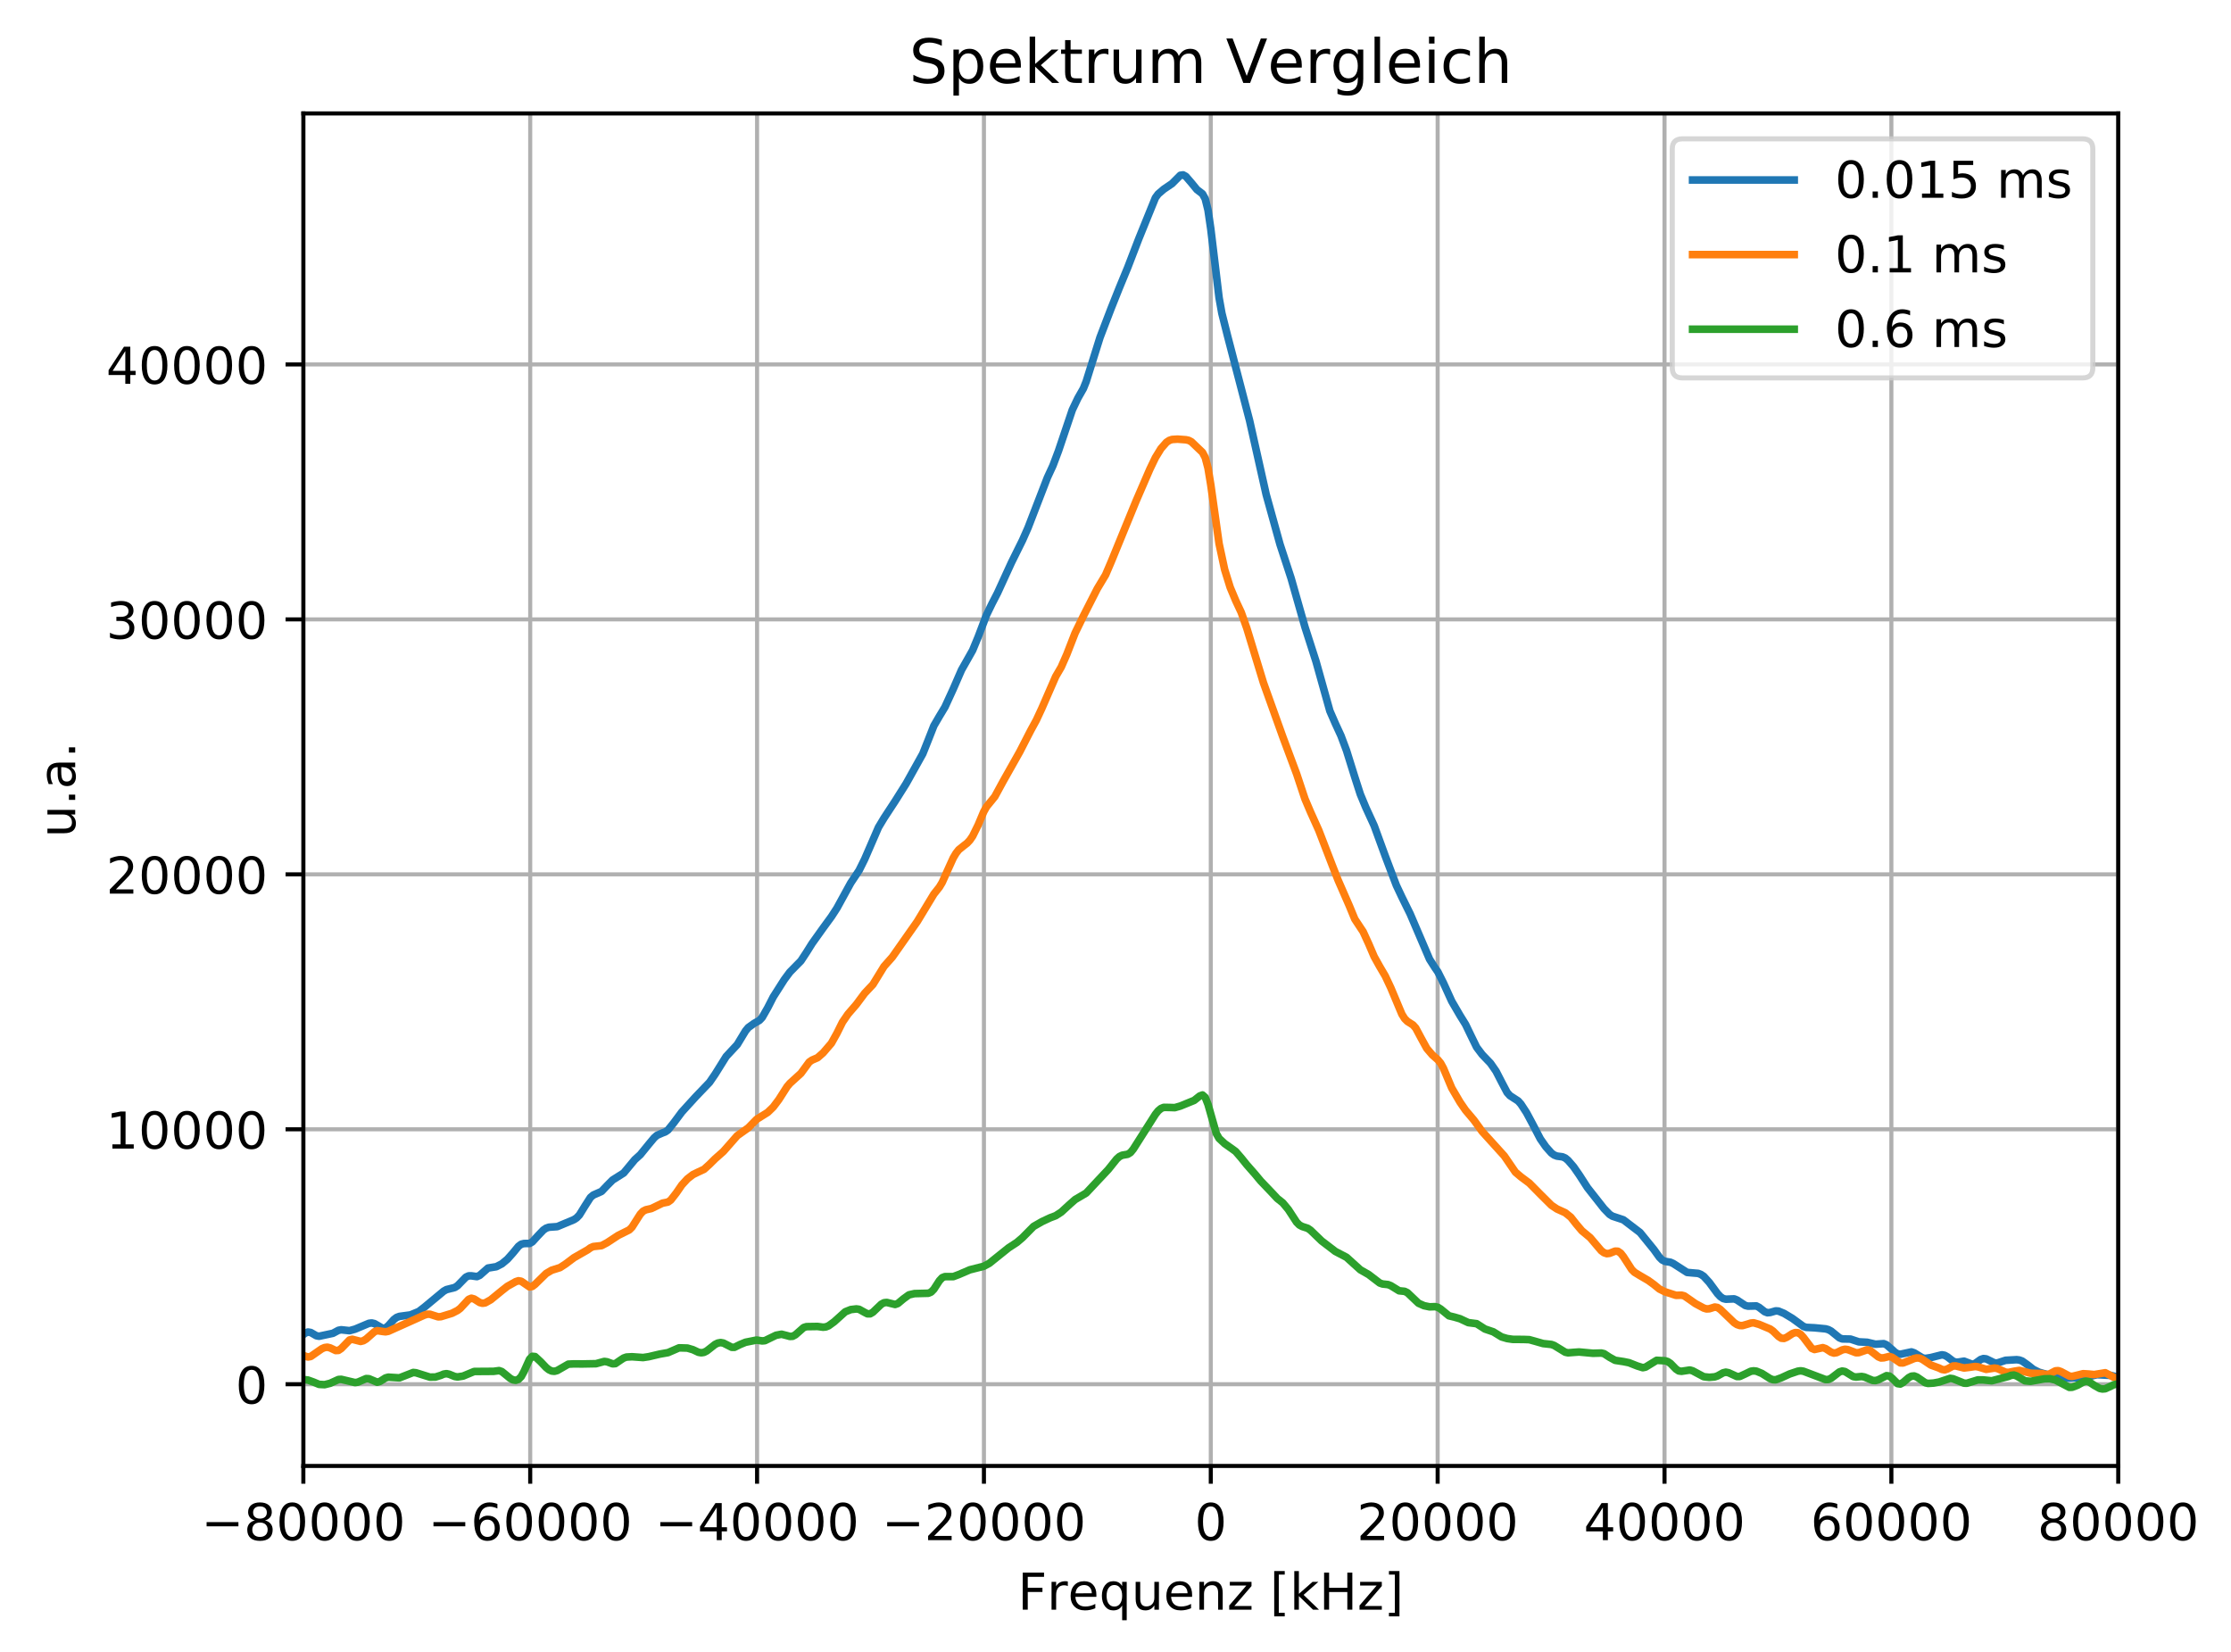 <?xml version="1.0" encoding="utf-8" standalone="no"?>
<!DOCTYPE svg PUBLIC "-//W3C//DTD SVG 1.1//EN"
  "http://www.w3.org/Graphics/SVG/1.1/DTD/svg11.dtd">
<!-- Created with matplotlib (http://matplotlib.org/) -->
<svg height="325pt" version="1.1" viewBox="0 0 439 325" width="439pt" xmlns="http://www.w3.org/2000/svg" xmlns:xlink="http://www.w3.org/1999/xlink">
 <defs>
  <style type="text/css">
*{stroke-linecap:butt;stroke-linejoin:round;}
  </style>
 </defs>
 <g id="figure_1">
  <g id="patch_1">
   <path d="M 0 325.986 
L 439.917 325.986 
L 439.917 0 
L 0 0 
z
" style="fill:#ffffff;"/>
  </g>
  <g id="axes_1">
   <g id="patch_2">
    <path d="M 59.691 288.43 
L 416.811 288.43 
L 416.811 22.318 
L 59.691 22.318 
z
" style="fill:#ffffff;"/>
   </g>
   <g id="matplotlib.axis_1">
    <g id="xtick_1">
     <g id="line2d_1">
      <path clip-path="url(#pf46e814707)" d="M 59.691 288.43 
L 59.691 22.318 
" style="fill:none;stroke:#b0b0b0;stroke-linecap:square;stroke-width:0.8;"/>
     </g>
     <g id="line2d_2">
      <defs>
       <path d="M 0 0 
L 0 3.5 
" id="m310e0af1c8" style="stroke:#000000;stroke-width:0.8;"/>
      </defs>
      <g>
       <use style="stroke:#000000;stroke-width:0.8;" x="59.691" xlink:href="#m310e0af1c8" y="288.43"/>
      </g>
     </g>
     <g id="text_1">
      <!-- −80000 -->
      <defs>
       <path d="M 10.594 35.5 
L 73.188 35.5 
L 73.188 27.203 
L 10.594 27.203 
z
" id="DejaVuSans-2212"/>
       <path d="M 31.781 34.625 
Q 24.75 34.625 20.719 30.859 
Q 16.703 27.094 16.703 20.516 
Q 16.703 13.922 20.719 10.156 
Q 24.75 6.391 31.781 6.391 
Q 38.812 6.391 42.859 10.172 
Q 46.922 13.969 46.922 20.516 
Q 46.922 27.094 42.891 30.859 
Q 38.875 34.625 31.781 34.625 
M 21.922 38.812 
Q 15.578 40.375 12.031 44.719 
Q 8.5 49.078 8.5 55.328 
Q 8.5 64.062 14.719 69.141 
Q 20.953 74.219 31.781 74.219 
Q 42.672 74.219 48.875 69.141 
Q 55.078 64.062 55.078 55.328 
Q 55.078 49.078 51.531 44.719 
Q 48 40.375 41.703 38.812 
Q 48.828 37.156 52.797 32.312 
Q 56.781 27.484 56.781 20.516 
Q 56.781 9.906 50.312 4.234 
Q 43.844 -1.422 31.781 -1.422 
Q 19.734 -1.422 13.25 4.234 
Q 6.781 9.906 6.781 20.516 
Q 6.781 27.484 10.781 32.312 
Q 14.797 37.156 21.922 38.812 
M 18.312 54.391 
Q 18.312 48.734 21.844 45.562 
Q 25.391 42.391 31.781 42.391 
Q 38.141 42.391 41.719 45.562 
Q 45.312 48.734 45.312 54.391 
Q 45.312 60.062 41.719 63.234 
Q 38.141 66.406 31.781 66.406 
Q 25.391 66.406 21.844 63.234 
Q 18.312 60.062 18.312 54.391 
" id="DejaVuSans-38"/>
       <path d="M 31.781 66.406 
Q 24.172 66.406 20.328 58.906 
Q 16.5 51.422 16.5 36.375 
Q 16.5 21.391 20.328 13.891 
Q 24.172 6.391 31.781 6.391 
Q 39.453 6.391 43.281 13.891 
Q 47.125 21.391 47.125 36.375 
Q 47.125 51.422 43.281 58.906 
Q 39.453 66.406 31.781 66.406 
M 31.781 74.219 
Q 44.047 74.219 50.516 64.516 
Q 56.984 54.828 56.984 36.375 
Q 56.984 17.969 50.516 8.266 
Q 44.047 -1.422 31.781 -1.422 
Q 19.531 -1.422 13.062 8.266 
Q 6.594 17.969 6.594 36.375 
Q 6.594 54.828 13.062 64.516 
Q 19.531 74.219 31.781 74.219 
" id="DejaVuSans-30"/>
      </defs>
      <g transform="translate(39.595 303.029)scale(0.1 -0.1)">
       <use xlink:href="#DejaVuSans-2212"/>
       <use x="83.789" xlink:href="#DejaVuSans-38"/>
       <use x="147.412" xlink:href="#DejaVuSans-30"/>
       <use x="211.035" xlink:href="#DejaVuSans-30"/>
       <use x="274.658" xlink:href="#DejaVuSans-30"/>
       <use x="338.281" xlink:href="#DejaVuSans-30"/>
      </g>
     </g>
    </g>
    <g id="xtick_2">
     <g id="line2d_3">
      <path clip-path="url(#pf46e814707)" d="M 104.331 288.43 
L 104.331 22.318 
" style="fill:none;stroke:#b0b0b0;stroke-linecap:square;stroke-width:0.8;"/>
     </g>
     <g id="line2d_4">
      <g>
       <use style="stroke:#000000;stroke-width:0.8;" x="104.331" xlink:href="#m310e0af1c8" y="288.43"/>
      </g>
     </g>
     <g id="text_2">
      <!-- −60000 -->
      <defs>
       <path d="M 33.016 40.375 
Q 26.375 40.375 22.484 35.828 
Q 18.609 31.297 18.609 23.391 
Q 18.609 15.531 22.484 10.953 
Q 26.375 6.391 33.016 6.391 
Q 39.656 6.391 43.531 10.953 
Q 47.406 15.531 47.406 23.391 
Q 47.406 31.297 43.531 35.828 
Q 39.656 40.375 33.016 40.375 
M 52.594 71.297 
L 52.594 62.312 
Q 48.875 64.062 45.094 64.984 
Q 41.312 65.922 37.594 65.922 
Q 27.828 65.922 22.672 59.328 
Q 17.531 52.734 16.797 39.406 
Q 19.672 43.656 24.016 45.922 
Q 28.375 48.188 33.594 48.188 
Q 44.578 48.188 50.953 41.516 
Q 57.328 34.859 57.328 23.391 
Q 57.328 12.156 50.688 5.359 
Q 44.047 -1.422 33.016 -1.422 
Q 20.359 -1.422 13.672 8.266 
Q 6.984 17.969 6.984 36.375 
Q 6.984 53.656 15.188 63.938 
Q 23.391 74.219 37.203 74.219 
Q 40.922 74.219 44.703 73.484 
Q 48.484 72.75 52.594 71.297 
" id="DejaVuSans-36"/>
      </defs>
      <g transform="translate(84.235 303.029)scale(0.1 -0.1)">
       <use xlink:href="#DejaVuSans-2212"/>
       <use x="83.789" xlink:href="#DejaVuSans-36"/>
       <use x="147.412" xlink:href="#DejaVuSans-30"/>
       <use x="211.035" xlink:href="#DejaVuSans-30"/>
       <use x="274.658" xlink:href="#DejaVuSans-30"/>
       <use x="338.281" xlink:href="#DejaVuSans-30"/>
      </g>
     </g>
    </g>
    <g id="xtick_3">
     <g id="line2d_5">
      <path clip-path="url(#pf46e814707)" d="M 148.971 288.43 
L 148.971 22.318 
" style="fill:none;stroke:#b0b0b0;stroke-linecap:square;stroke-width:0.8;"/>
     </g>
     <g id="line2d_6">
      <g>
       <use style="stroke:#000000;stroke-width:0.8;" x="148.971" xlink:href="#m310e0af1c8" y="288.43"/>
      </g>
     </g>
     <g id="text_3">
      <!-- −40000 -->
      <defs>
       <path d="M 37.797 64.312 
L 12.891 25.391 
L 37.797 25.391 
z
M 35.203 72.906 
L 47.609 72.906 
L 47.609 25.391 
L 58.016 25.391 
L 58.016 17.188 
L 47.609 17.188 
L 47.609 0 
L 37.797 0 
L 37.797 17.188 
L 4.891 17.188 
L 4.891 26.703 
z
" id="DejaVuSans-34"/>
      </defs>
      <g transform="translate(128.875 303.029)scale(0.1 -0.1)">
       <use xlink:href="#DejaVuSans-2212"/>
       <use x="83.789" xlink:href="#DejaVuSans-34"/>
       <use x="147.412" xlink:href="#DejaVuSans-30"/>
       <use x="211.035" xlink:href="#DejaVuSans-30"/>
       <use x="274.658" xlink:href="#DejaVuSans-30"/>
       <use x="338.281" xlink:href="#DejaVuSans-30"/>
      </g>
     </g>
    </g>
    <g id="xtick_4">
     <g id="line2d_7">
      <path clip-path="url(#pf46e814707)" d="M 193.611 288.43 
L 193.611 22.318 
" style="fill:none;stroke:#b0b0b0;stroke-linecap:square;stroke-width:0.8;"/>
     </g>
     <g id="line2d_8">
      <g>
       <use style="stroke:#000000;stroke-width:0.8;" x="193.611" xlink:href="#m310e0af1c8" y="288.43"/>
      </g>
     </g>
     <g id="text_4">
      <!-- −20000 -->
      <defs>
       <path d="M 19.188 8.297 
L 53.609 8.297 
L 53.609 0 
L 7.328 0 
L 7.328 8.297 
Q 12.938 14.109 22.625 23.891 
Q 32.328 33.688 34.812 36.531 
Q 39.547 41.844 41.422 45.531 
Q 43.312 49.219 43.312 52.781 
Q 43.312 58.594 39.234 62.25 
Q 35.156 65.922 28.609 65.922 
Q 23.969 65.922 18.812 64.312 
Q 13.672 62.703 7.812 59.422 
L 7.812 69.391 
Q 13.766 71.781 18.938 73 
Q 24.125 74.219 28.422 74.219 
Q 39.75 74.219 46.484 68.547 
Q 53.219 62.891 53.219 53.422 
Q 53.219 48.922 51.531 44.891 
Q 49.859 40.875 45.406 35.406 
Q 44.188 33.984 37.641 27.219 
Q 31.109 20.453 19.188 8.297 
" id="DejaVuSans-32"/>
      </defs>
      <g transform="translate(173.515 303.029)scale(0.1 -0.1)">
       <use xlink:href="#DejaVuSans-2212"/>
       <use x="83.789" xlink:href="#DejaVuSans-32"/>
       <use x="147.412" xlink:href="#DejaVuSans-30"/>
       <use x="211.035" xlink:href="#DejaVuSans-30"/>
       <use x="274.658" xlink:href="#DejaVuSans-30"/>
       <use x="338.281" xlink:href="#DejaVuSans-30"/>
      </g>
     </g>
    </g>
    <g id="xtick_5">
     <g id="line2d_9">
      <path clip-path="url(#pf46e814707)" d="M 238.251 288.43 
L 238.251 22.318 
" style="fill:none;stroke:#b0b0b0;stroke-linecap:square;stroke-width:0.8;"/>
     </g>
     <g id="line2d_10">
      <g>
       <use style="stroke:#000000;stroke-width:0.8;" x="238.251" xlink:href="#m310e0af1c8" y="288.43"/>
      </g>
     </g>
     <g id="text_5">
      <!-- 0 -->
      <g transform="translate(235.069 303.029)scale(0.1 -0.1)">
       <use xlink:href="#DejaVuSans-30"/>
      </g>
     </g>
    </g>
    <g id="xtick_6">
     <g id="line2d_11">
      <path clip-path="url(#pf46e814707)" d="M 282.891 288.43 
L 282.891 22.318 
" style="fill:none;stroke:#b0b0b0;stroke-linecap:square;stroke-width:0.8;"/>
     </g>
     <g id="line2d_12">
      <g>
       <use style="stroke:#000000;stroke-width:0.8;" x="282.891" xlink:href="#m310e0af1c8" y="288.43"/>
      </g>
     </g>
     <g id="text_6">
      <!-- 20000 -->
      <g transform="translate(266.984 303.029)scale(0.1 -0.1)">
       <use xlink:href="#DejaVuSans-32"/>
       <use x="63.623" xlink:href="#DejaVuSans-30"/>
       <use x="127.246" xlink:href="#DejaVuSans-30"/>
       <use x="190.869" xlink:href="#DejaVuSans-30"/>
       <use x="254.492" xlink:href="#DejaVuSans-30"/>
      </g>
     </g>
    </g>
    <g id="xtick_7">
     <g id="line2d_13">
      <path clip-path="url(#pf46e814707)" d="M 327.531 288.43 
L 327.531 22.318 
" style="fill:none;stroke:#b0b0b0;stroke-linecap:square;stroke-width:0.8;"/>
     </g>
     <g id="line2d_14">
      <g>
       <use style="stroke:#000000;stroke-width:0.8;" x="327.531" xlink:href="#m310e0af1c8" y="288.43"/>
      </g>
     </g>
     <g id="text_7">
      <!-- 40000 -->
      <g transform="translate(311.624 303.029)scale(0.1 -0.1)">
       <use xlink:href="#DejaVuSans-34"/>
       <use x="63.623" xlink:href="#DejaVuSans-30"/>
       <use x="127.246" xlink:href="#DejaVuSans-30"/>
       <use x="190.869" xlink:href="#DejaVuSans-30"/>
       <use x="254.492" xlink:href="#DejaVuSans-30"/>
      </g>
     </g>
    </g>
    <g id="xtick_8">
     <g id="line2d_15">
      <path clip-path="url(#pf46e814707)" d="M 372.171 288.43 
L 372.171 22.318 
" style="fill:none;stroke:#b0b0b0;stroke-linecap:square;stroke-width:0.8;"/>
     </g>
     <g id="line2d_16">
      <g>
       <use style="stroke:#000000;stroke-width:0.8;" x="372.171" xlink:href="#m310e0af1c8" y="288.43"/>
      </g>
     </g>
     <g id="text_8">
      <!-- 60000 -->
      <g transform="translate(356.264 303.029)scale(0.1 -0.1)">
       <use xlink:href="#DejaVuSans-36"/>
       <use x="63.623" xlink:href="#DejaVuSans-30"/>
       <use x="127.246" xlink:href="#DejaVuSans-30"/>
       <use x="190.869" xlink:href="#DejaVuSans-30"/>
       <use x="254.492" xlink:href="#DejaVuSans-30"/>
      </g>
     </g>
    </g>
    <g id="xtick_9">
     <g id="line2d_17">
      <path clip-path="url(#pf46e814707)" d="M 416.811 288.43 
L 416.811 22.318 
" style="fill:none;stroke:#b0b0b0;stroke-linecap:square;stroke-width:0.8;"/>
     </g>
     <g id="line2d_18">
      <g>
       <use style="stroke:#000000;stroke-width:0.8;" x="416.811" xlink:href="#m310e0af1c8" y="288.43"/>
      </g>
     </g>
     <g id="text_9">
      <!-- 80000 -->
      <g transform="translate(400.904 303.029)scale(0.1 -0.1)">
       <use xlink:href="#DejaVuSans-38"/>
       <use x="63.623" xlink:href="#DejaVuSans-30"/>
       <use x="127.246" xlink:href="#DejaVuSans-30"/>
       <use x="190.869" xlink:href="#DejaVuSans-30"/>
       <use x="254.492" xlink:href="#DejaVuSans-30"/>
      </g>
     </g>
    </g>
    <g id="text_10">
     <!-- Frequenz [kHz] -->
     <defs>
      <path d="M 9.812 72.906 
L 51.703 72.906 
L 51.703 64.594 
L 19.672 64.594 
L 19.672 43.109 
L 48.578 43.109 
L 48.578 34.812 
L 19.672 34.812 
L 19.672 0 
L 9.812 0 
z
" id="DejaVuSans-46"/>
      <path d="M 41.109 46.297 
Q 39.594 47.172 37.812 47.578 
Q 36.031 48 33.891 48 
Q 26.266 48 22.188 43.047 
Q 18.109 38.094 18.109 28.812 
L 18.109 0 
L 9.078 0 
L 9.078 54.688 
L 18.109 54.688 
L 18.109 46.188 
Q 20.953 51.172 25.484 53.578 
Q 30.031 56 36.531 56 
Q 37.453 56 38.578 55.875 
Q 39.703 55.766 41.062 55.516 
z
" id="DejaVuSans-72"/>
      <path d="M 56.203 29.594 
L 56.203 25.203 
L 14.891 25.203 
Q 15.484 15.922 20.484 11.062 
Q 25.484 6.203 34.422 6.203 
Q 39.594 6.203 44.453 7.469 
Q 49.312 8.734 54.109 11.281 
L 54.109 2.781 
Q 49.266 0.734 44.188 -0.344 
Q 39.109 -1.422 33.891 -1.422 
Q 20.797 -1.422 13.156 6.188 
Q 5.516 13.812 5.516 26.812 
Q 5.516 40.234 12.766 48.109 
Q 20.016 56 32.328 56 
Q 43.359 56 49.781 48.891 
Q 56.203 41.797 56.203 29.594 
M 47.219 32.234 
Q 47.125 39.594 43.094 43.984 
Q 39.062 48.391 32.422 48.391 
Q 24.906 48.391 20.391 44.141 
Q 15.875 39.891 15.188 32.172 
z
" id="DejaVuSans-65"/>
      <path d="M 14.797 27.297 
Q 14.797 17.391 18.875 11.75 
Q 22.953 6.109 30.078 6.109 
Q 37.203 6.109 41.297 11.75 
Q 45.406 17.391 45.406 27.297 
Q 45.406 37.203 41.297 42.844 
Q 37.203 48.484 30.078 48.484 
Q 22.953 48.484 18.875 42.844 
Q 14.797 37.203 14.797 27.297 
M 45.406 8.203 
Q 42.578 3.328 38.25 0.953 
Q 33.938 -1.422 27.875 -1.422 
Q 17.969 -1.422 11.734 6.484 
Q 5.516 14.406 5.516 27.297 
Q 5.516 40.188 11.734 48.094 
Q 17.969 56 27.875 56 
Q 33.938 56 38.25 53.625 
Q 42.578 51.266 45.406 46.391 
L 45.406 54.688 
L 54.391 54.688 
L 54.391 -20.797 
L 45.406 -20.797 
z
" id="DejaVuSans-71"/>
      <path d="M 8.5 21.578 
L 8.5 54.688 
L 17.484 54.688 
L 17.484 21.922 
Q 17.484 14.156 20.5 10.266 
Q 23.531 6.391 29.594 6.391 
Q 36.859 6.391 41.078 11.031 
Q 45.312 15.672 45.312 23.688 
L 45.312 54.688 
L 54.297 54.688 
L 54.297 0 
L 45.312 0 
L 45.312 8.406 
Q 42.047 3.422 37.719 1 
Q 33.406 -1.422 27.688 -1.422 
Q 18.266 -1.422 13.375 4.438 
Q 8.5 10.297 8.5 21.578 
M 31.109 56 
z
" id="DejaVuSans-75"/>
      <path d="M 54.891 33.016 
L 54.891 0 
L 45.906 0 
L 45.906 32.719 
Q 45.906 40.484 42.875 44.328 
Q 39.844 48.188 33.797 48.188 
Q 26.516 48.188 22.312 43.547 
Q 18.109 38.922 18.109 30.906 
L 18.109 0 
L 9.078 0 
L 9.078 54.688 
L 18.109 54.688 
L 18.109 46.188 
Q 21.344 51.125 25.703 53.562 
Q 30.078 56 35.797 56 
Q 45.219 56 50.047 50.172 
Q 54.891 44.344 54.891 33.016 
" id="DejaVuSans-6e"/>
      <path d="M 5.516 54.688 
L 48.188 54.688 
L 48.188 46.484 
L 14.406 7.172 
L 48.188 7.172 
L 48.188 0 
L 4.297 0 
L 4.297 8.203 
L 38.094 47.516 
L 5.516 47.516 
z
" id="DejaVuSans-7a"/>
      <path id="DejaVuSans-20"/>
      <path d="M 8.594 75.984 
L 29.297 75.984 
L 29.297 69 
L 17.578 69 
L 17.578 -6.203 
L 29.297 -6.203 
L 29.297 -13.188 
L 8.594 -13.188 
z
" id="DejaVuSans-5b"/>
      <path d="M 9.078 75.984 
L 18.109 75.984 
L 18.109 31.109 
L 44.922 54.688 
L 56.391 54.688 
L 27.391 29.109 
L 57.625 0 
L 45.906 0 
L 18.109 26.703 
L 18.109 0 
L 9.078 0 
z
" id="DejaVuSans-6b"/>
      <path d="M 9.812 72.906 
L 19.672 72.906 
L 19.672 43.016 
L 55.516 43.016 
L 55.516 72.906 
L 65.375 72.906 
L 65.375 0 
L 55.516 0 
L 55.516 34.719 
L 19.672 34.719 
L 19.672 0 
L 9.812 0 
z
" id="DejaVuSans-48"/>
      <path d="M 30.422 75.984 
L 30.422 -13.188 
L 9.719 -13.188 
L 9.719 -6.203 
L 21.391 -6.203 
L 21.391 69 
L 9.719 69 
L 9.719 75.984 
z
" id="DejaVuSans-5d"/>
     </defs>
     <g transform="translate(200.267 316.707)scale(0.1 -0.1)">
      <use xlink:href="#DejaVuSans-46"/>
      <use x="57.41" xlink:href="#DejaVuSans-72"/>
      <use x="98.492" xlink:href="#DejaVuSans-65"/>
      <use x="160.016" xlink:href="#DejaVuSans-71"/>
      <use x="223.492" xlink:href="#DejaVuSans-75"/>
      <use x="286.871" xlink:href="#DejaVuSans-65"/>
      <use x="348.395" xlink:href="#DejaVuSans-6e"/>
      <use x="411.773" xlink:href="#DejaVuSans-7a"/>
      <use x="464.264" xlink:href="#DejaVuSans-20"/>
      <use x="496.051" xlink:href="#DejaVuSans-5b"/>
      <use x="535.064" xlink:href="#DejaVuSans-6b"/>
      <use x="592.975" xlink:href="#DejaVuSans-48"/>
      <use x="668.17" xlink:href="#DejaVuSans-7a"/>
      <use x="720.66" xlink:href="#DejaVuSans-5d"/>
     </g>
    </g>
   </g>
   <g id="matplotlib.axis_2">
    <g id="ytick_1">
     <g id="line2d_19">
      <path clip-path="url(#pf46e814707)" d="M 59.691 272.35 
L 416.811 272.35 
" style="fill:none;stroke:#b0b0b0;stroke-linecap:square;stroke-width:0.8;"/>
     </g>
     <g id="line2d_20">
      <defs>
       <path d="M 0 0 
L -3.5 0 
" id="m4c6c6ce118" style="stroke:#000000;stroke-width:0.8;"/>
      </defs>
      <g>
       <use style="stroke:#000000;stroke-width:0.8;" x="59.691" xlink:href="#m4c6c6ce118" y="272.35"/>
      </g>
     </g>
     <g id="text_11">
      <!-- 0 -->
      <g transform="translate(46.328 276.149)scale(0.1 -0.1)">
       <use xlink:href="#DejaVuSans-30"/>
      </g>
     </g>
    </g>
    <g id="ytick_2">
     <g id="line2d_21">
      <path clip-path="url(#pf46e814707)" d="M 59.691 222.189 
L 416.811 222.189 
" style="fill:none;stroke:#b0b0b0;stroke-linecap:square;stroke-width:0.8;"/>
     </g>
     <g id="line2d_22">
      <g>
       <use style="stroke:#000000;stroke-width:0.8;" x="59.691" xlink:href="#m4c6c6ce118" y="222.189"/>
      </g>
     </g>
     <g id="text_12">
      <!-- 10000 -->
      <defs>
       <path d="M 12.406 8.297 
L 28.516 8.297 
L 28.516 63.922 
L 10.984 60.406 
L 10.984 69.391 
L 28.422 72.906 
L 38.281 72.906 
L 38.281 8.297 
L 54.391 8.297 
L 54.391 0 
L 12.406 0 
z
" id="DejaVuSans-31"/>
      </defs>
      <g transform="translate(20.878 225.988)scale(0.1 -0.1)">
       <use xlink:href="#DejaVuSans-31"/>
       <use x="63.623" xlink:href="#DejaVuSans-30"/>
       <use x="127.246" xlink:href="#DejaVuSans-30"/>
       <use x="190.869" xlink:href="#DejaVuSans-30"/>
       <use x="254.492" xlink:href="#DejaVuSans-30"/>
      </g>
     </g>
    </g>
    <g id="ytick_3">
     <g id="line2d_23">
      <path clip-path="url(#pf46e814707)" d="M 59.691 172.027 
L 416.811 172.027 
" style="fill:none;stroke:#b0b0b0;stroke-linecap:square;stroke-width:0.8;"/>
     </g>
     <g id="line2d_24">
      <g>
       <use style="stroke:#000000;stroke-width:0.8;" x="59.691" xlink:href="#m4c6c6ce118" y="172.027"/>
      </g>
     </g>
     <g id="text_13">
      <!-- 20000 -->
      <g transform="translate(20.878 175.826)scale(0.1 -0.1)">
       <use xlink:href="#DejaVuSans-32"/>
       <use x="63.623" xlink:href="#DejaVuSans-30"/>
       <use x="127.246" xlink:href="#DejaVuSans-30"/>
       <use x="190.869" xlink:href="#DejaVuSans-30"/>
       <use x="254.492" xlink:href="#DejaVuSans-30"/>
      </g>
     </g>
    </g>
    <g id="ytick_4">
     <g id="line2d_25">
      <path clip-path="url(#pf46e814707)" d="M 59.691 121.866 
L 416.811 121.866 
" style="fill:none;stroke:#b0b0b0;stroke-linecap:square;stroke-width:0.8;"/>
     </g>
     <g id="line2d_26">
      <g>
       <use style="stroke:#000000;stroke-width:0.8;" x="59.691" xlink:href="#m4c6c6ce118" y="121.866"/>
      </g>
     </g>
     <g id="text_14">
      <!-- 30000 -->
      <defs>
       <path d="M 40.578 39.312 
Q 47.656 37.797 51.625 33 
Q 55.609 28.219 55.609 21.188 
Q 55.609 10.406 48.188 4.484 
Q 40.766 -1.422 27.094 -1.422 
Q 22.516 -1.422 17.656 -0.516 
Q 12.797 0.391 7.625 2.203 
L 7.625 11.719 
Q 11.719 9.328 16.594 8.109 
Q 21.484 6.891 26.812 6.891 
Q 36.078 6.891 40.938 10.547 
Q 45.797 14.203 45.797 21.188 
Q 45.797 27.641 41.281 31.266 
Q 36.766 34.906 28.719 34.906 
L 20.219 34.906 
L 20.219 43.016 
L 29.109 43.016 
Q 36.375 43.016 40.234 45.922 
Q 44.094 48.828 44.094 54.297 
Q 44.094 59.906 40.109 62.906 
Q 36.141 65.922 28.719 65.922 
Q 24.656 65.922 20.016 65.031 
Q 15.375 64.156 9.812 62.312 
L 9.812 71.094 
Q 15.438 72.656 20.344 73.438 
Q 25.25 74.219 29.594 74.219 
Q 40.828 74.219 47.359 69.109 
Q 53.906 64.016 53.906 55.328 
Q 53.906 49.266 50.438 45.094 
Q 46.969 40.922 40.578 39.312 
" id="DejaVuSans-33"/>
      </defs>
      <g transform="translate(20.878 125.665)scale(0.1 -0.1)">
       <use xlink:href="#DejaVuSans-33"/>
       <use x="63.623" xlink:href="#DejaVuSans-30"/>
       <use x="127.246" xlink:href="#DejaVuSans-30"/>
       <use x="190.869" xlink:href="#DejaVuSans-30"/>
       <use x="254.492" xlink:href="#DejaVuSans-30"/>
      </g>
     </g>
    </g>
    <g id="ytick_5">
     <g id="line2d_27">
      <path clip-path="url(#pf46e814707)" d="M 59.691 71.704 
L 416.811 71.704 
" style="fill:none;stroke:#b0b0b0;stroke-linecap:square;stroke-width:0.8;"/>
     </g>
     <g id="line2d_28">
      <g>
       <use style="stroke:#000000;stroke-width:0.8;" x="59.691" xlink:href="#m4c6c6ce118" y="71.704"/>
      </g>
     </g>
     <g id="text_15">
      <!-- 40000 -->
      <g transform="translate(20.878 75.504)scale(0.1 -0.1)">
       <use xlink:href="#DejaVuSans-34"/>
       <use x="63.623" xlink:href="#DejaVuSans-30"/>
       <use x="127.246" xlink:href="#DejaVuSans-30"/>
       <use x="190.869" xlink:href="#DejaVuSans-30"/>
       <use x="254.492" xlink:href="#DejaVuSans-30"/>
      </g>
     </g>
    </g>
    <g id="text_16">
     <!-- u.a. -->
     <defs>
      <path d="M 10.688 12.406 
L 21 12.406 
L 21 0 
L 10.688 0 
z
" id="DejaVuSans-2e"/>
      <path d="M 34.281 27.484 
Q 23.391 27.484 19.188 25 
Q 14.984 22.516 14.984 16.5 
Q 14.984 11.719 18.141 8.906 
Q 21.297 6.109 26.703 6.109 
Q 34.188 6.109 38.703 11.406 
Q 43.219 16.703 43.219 25.484 
L 43.219 27.484 
z
M 52.203 31.203 
L 52.203 0 
L 43.219 0 
L 43.219 8.297 
Q 40.141 3.328 35.547 0.953 
Q 30.953 -1.422 24.312 -1.422 
Q 15.922 -1.422 10.953 3.297 
Q 6 8.016 6 15.922 
Q 6 25.141 12.172 29.828 
Q 18.359 34.516 30.609 34.516 
L 43.219 34.516 
L 43.219 35.406 
Q 43.219 41.609 39.141 45 
Q 35.062 48.391 27.688 48.391 
Q 23 48.391 18.547 47.266 
Q 14.109 46.141 10.016 43.891 
L 10.016 52.203 
Q 14.938 54.109 19.578 55.047 
Q 24.219 56 28.609 56 
Q 40.484 56 46.344 49.844 
Q 52.203 43.703 52.203 31.203 
" id="DejaVuSans-61"/>
     </defs>
     <g transform="translate(14.798 164.785)rotate(-90)scale(0.1 -0.1)">
      <use xlink:href="#DejaVuSans-75"/>
      <use x="63.379" xlink:href="#DejaVuSans-2e"/>
      <use x="95.166" xlink:href="#DejaVuSans-61"/>
      <use x="156.445" xlink:href="#DejaVuSans-2e"/>
     </g>
    </g>
   </g>
   <g id="line2d_29">
    <path clip-path="url(#pf46e814707)" d="M 59.516 262.707 
L 60.061 262.287 
L 60.606 262.079 
L 61.151 262.174 
L 62.241 262.806 
L 62.786 262.911 
L 65.51 262.329 
L 66.6 261.742 
L 67.145 261.638 
L 68.78 261.813 
L 69.87 261.512 
L 72.594 260.366 
L 73.139 260.296 
L 73.684 260.422 
L 75.319 261.368 
L 75.864 261.274 
L 76.409 260.835 
L 77.499 259.621 
L 78.044 259.212 
L 78.589 259.008 
L 80.768 258.713 
L 82.403 258.043 
L 83.493 257.205 
L 87.307 254.037 
L 87.852 253.734 
L 89.487 253.32 
L 90.032 252.967 
L 91.667 251.286 
L 92.212 251.03 
L 92.756 251.024 
L 93.846 251.176 
L 94.391 250.935 
L 96.026 249.495 
L 97.116 249.315 
L 97.661 249.226 
L 98.751 248.665 
L 99.84 247.761 
L 100.93 246.537 
L 102.02 245.212 
L 102.565 244.802 
L 103.11 244.668 
L 104.2 244.652 
L 104.745 244.35 
L 105.835 243.15 
L 106.924 242.01 
L 107.469 241.644 
L 108.014 241.459 
L 109.649 241.343 
L 112.919 239.979 
L 113.464 239.624 
L 114.008 239.058 
L 115.098 237.292 
L 116.188 235.597 
L 116.733 235.135 
L 118.368 234.415 
L 119.458 233.26 
L 120.547 232.167 
L 122.727 230.79 
L 124.907 228.168 
L 125.997 227.183 
L 127.631 225.174 
L 128.721 223.866 
L 129.266 223.386 
L 130.356 222.908 
L 130.901 222.705 
L 131.446 222.329 
L 132.536 220.979 
L 134.171 218.783 
L 136.895 215.794 
L 139.62 212.95 
L 140.71 211.36 
L 142.889 207.872 
L 145.069 205.528 
L 146.704 202.825 
L 147.249 202.169 
L 148.339 201.385 
L 149.428 200.766 
L 149.973 200.191 
L 151.063 198.282 
L 152.153 196.153 
L 154.333 192.73 
L 155.423 191.266 
L 157.602 189.049 
L 158.692 187.39 
L 159.782 185.648 
L 161.962 182.593 
L 163.596 180.359 
L 164.686 178.679 
L 167.411 173.709 
L 169.046 171.255 
L 170.135 169.063 
L 172.86 162.778 
L 173.95 160.963 
L 176.13 157.636 
L 178.309 154.171 
L 181.579 148.304 
L 182.669 145.568 
L 183.758 142.8 
L 184.848 140.926 
L 185.938 139.118 
L 187.573 135.552 
L 189.208 131.797 
L 190.298 129.879 
L 191.387 127.947 
L 192.477 125.316 
L 194.112 121.009 
L 195.202 118.764 
L 196.292 116.654 
L 199.016 110.707 
L 201.196 106.306 
L 202.286 103.845 
L 206.1 93.964 
L 207.19 91.606 
L 208.28 88.717 
L 211.005 80.638 
L 212.094 78.352 
L 213.184 76.435 
L 213.729 75.074 
L 216.454 66.381 
L 218.633 60.686 
L 220.268 56.593 
L 221.903 52.638 
L 224.083 46.971 
L 227.352 38.915 
L 227.897 38.174 
L 228.987 37.238 
L 230.622 36.13 
L 232.256 34.49 
L 232.801 34.414 
L 233.346 34.709 
L 234.436 35.975 
L 235.526 37.306 
L 236.616 38.141 
L 237.161 39.126 
L 237.706 41.34 
L 238.251 45.04 
L 239.885 58.602 
L 240.43 61.645 
L 241.52 65.982 
L 245.88 82.728 
L 249.149 97.3 
L 251.874 107.121 
L 254.053 113.767 
L 256.778 123.361 
L 258.958 130.152 
L 261.682 139.885 
L 262.772 142.384 
L 263.862 144.748 
L 264.952 147.654 
L 266.587 152.898 
L 267.676 156.276 
L 268.766 158.899 
L 270.401 162.46 
L 272.581 168.432 
L 274.76 174.187 
L 275.85 176.502 
L 277.485 179.817 
L 281.299 188.731 
L 282.389 190.442 
L 282.934 191.225 
L 284.024 193.393 
L 285.659 196.992 
L 287.294 199.799 
L 288.383 201.557 
L 289.473 203.817 
L 290.563 206.048 
L 291.653 207.489 
L 293.288 209.194 
L 294.378 210.762 
L 295.467 212.876 
L 296.557 214.946 
L 297.102 215.562 
L 298.737 216.624 
L 299.282 217.24 
L 300.372 218.911 
L 301.462 220.943 
L 303.096 224.077 
L 304.186 225.64 
L 305.276 226.863 
L 305.821 227.259 
L 306.366 227.465 
L 307.456 227.611 
L 308.001 227.848 
L 308.546 228.297 
L 309.635 229.556 
L 310.725 231.121 
L 312.36 233.656 
L 315.63 237.809 
L 316.719 238.929 
L 317.264 239.279 
L 319.444 240.004 
L 322.714 242.498 
L 325.438 245.848 
L 326.528 247.364 
L 327.073 247.907 
L 327.618 248.171 
L 328.708 248.355 
L 329.253 248.602 
L 331.977 250.351 
L 333.067 250.452 
L 334.157 250.541 
L 334.702 250.756 
L 335.247 251.121 
L 336.337 252.317 
L 337.971 254.537 
L 338.516 255.114 
L 339.061 255.489 
L 339.606 255.624 
L 341.241 255.554 
L 341.786 255.776 
L 343.421 256.857 
L 343.965 256.987 
L 345.6 256.947 
L 346.145 257.228 
L 347.235 258.077 
L 347.78 258.283 
L 348.325 258.233 
L 349.415 257.92 
L 349.96 257.959 
L 351.049 258.413 
L 352.684 259.393 
L 354.864 260.98 
L 355.409 261.165 
L 357.044 261.246 
L 359.223 261.453 
L 359.768 261.605 
L 360.313 261.897 
L 361.948 263.223 
L 362.493 263.436 
L 364.128 263.469 
L 365.762 264.011 
L 367.397 264.096 
L 369.032 264.476 
L 370.667 264.367 
L 371.212 264.592 
L 372.301 265.524 
L 372.846 266.031 
L 373.391 266.371 
L 373.936 266.454 
L 376.116 265.99 
L 376.661 266.174 
L 378.296 267.171 
L 378.84 267.279 
L 379.93 267.107 
L 382.11 266.56 
L 382.655 266.659 
L 383.2 266.965 
L 384.29 267.805 
L 384.835 268.02 
L 385.38 267.99 
L 386.469 267.814 
L 388.104 268.437 
L 388.649 268.266 
L 389.739 267.487 
L 390.284 267.304 
L 390.829 267.365 
L 392.464 268.156 
L 393.008 268.175 
L 394.643 267.643 
L 396.823 267.522 
L 397.368 267.591 
L 397.913 267.793 
L 399.003 268.563 
L 400.092 269.428 
L 401.182 269.971 
L 403.362 270.611 
L 406.087 271.178 
L 407.176 271.14 
L 408.266 271.069 
L 409.901 271.122 
L 412.626 270.476 
L 415.35 270.613 
L 416.44 270.881 
L 416.985 270.888 
L 416.985 270.888 
" style="fill:none;stroke:#1f77b4;stroke-linecap:square;stroke-width:1.5;"/>
   </g>
   <g id="line2d_30">
    <path clip-path="url(#pf46e814707)" d="M 59.516 266.554 
L 60.061 266.841 
L 60.606 266.988 
L 61.151 266.89 
L 62.241 266.126 
L 63.331 265.371 
L 63.876 265.137 
L 64.421 265.065 
L 64.965 265.204 
L 66.055 265.722 
L 66.6 265.693 
L 67.145 265.328 
L 68.78 263.64 
L 69.325 263.51 
L 70.96 263.928 
L 71.505 263.791 
L 72.049 263.461 
L 73.684 262.02 
L 74.229 261.81 
L 75.319 261.972 
L 75.864 262.036 
L 76.409 261.936 
L 81.313 259.738 
L 83.493 258.752 
L 84.038 258.584 
L 84.583 258.575 
L 86.217 259.092 
L 86.762 259.058 
L 88.942 258.391 
L 90.032 257.837 
L 90.577 257.423 
L 92.212 255.655 
L 92.756 255.431 
L 93.301 255.58 
L 94.391 256.277 
L 94.936 256.422 
L 95.481 256.343 
L 96.571 255.727 
L 98.751 253.943 
L 99.84 253.087 
L 101.475 252.172 
L 102.02 251.994 
L 102.565 252.09 
L 104.2 253.209 
L 104.745 253.11 
L 105.29 252.696 
L 107.469 250.56 
L 108.559 249.918 
L 110.194 249.407 
L 111.284 248.699 
L 112.919 247.468 
L 115.643 245.908 
L 116.188 245.509 
L 116.733 245.264 
L 118.368 245.083 
L 119.458 244.507 
L 121.637 243.075 
L 123.817 241.989 
L 124.362 241.449 
L 125.452 239.733 
L 125.997 238.884 
L 126.542 238.304 
L 127.087 238.03 
L 128.176 237.782 
L 130.356 236.725 
L 131.446 236.508 
L 131.991 236.114 
L 133.081 234.715 
L 134.171 233.135 
L 135.26 231.946 
L 136.35 231.107 
L 137.44 230.574 
L 138.53 230.072 
L 139.62 229.083 
L 140.71 228 
L 142.344 226.552 
L 145.069 223.447 
L 147.249 221.897 
L 148.883 220.231 
L 149.973 219.544 
L 151.063 218.864 
L 152.153 217.812 
L 153.243 216.363 
L 154.878 213.806 
L 155.423 213.162 
L 157.602 211.179 
L 159.237 208.953 
L 159.782 208.58 
L 160.872 208.11 
L 161.962 207.156 
L 163.596 205.257 
L 164.686 203.303 
L 165.776 201.109 
L 166.866 199.521 
L 168.501 197.629 
L 170.135 195.436 
L 171.77 193.698 
L 173.95 190.147 
L 175.585 188.305 
L 180.489 181.325 
L 183.758 175.916 
L 184.848 174.542 
L 185.393 173.635 
L 186.483 171.198 
L 187.573 168.798 
L 188.118 167.883 
L 188.663 167.189 
L 189.753 166.313 
L 190.298 165.894 
L 190.842 165.311 
L 191.387 164.521 
L 192.477 162.311 
L 193.567 159.722 
L 194.112 158.742 
L 195.747 156.741 
L 197.381 153.735 
L 200.651 147.934 
L 202.831 143.692 
L 203.921 141.699 
L 205.01 139.356 
L 207.735 133.106 
L 208.825 131.234 
L 209.915 128.754 
L 211.549 124.553 
L 213.184 121.197 
L 215.909 115.84 
L 217.544 113.117 
L 218.633 110.578 
L 223.538 98.603 
L 226.262 92.31 
L 227.352 90.046 
L 228.442 88.264 
L 229.532 87.02 
L 230.077 86.655 
L 230.622 86.469 
L 231.712 86.403 
L 233.346 86.523 
L 233.891 86.638 
L 234.436 86.922 
L 236.616 89.008 
L 237.161 90.031 
L 237.706 92.109 
L 238.251 95.393 
L 239.885 106.982 
L 240.975 112.055 
L 242.065 115.569 
L 243.155 118.173 
L 244.245 120.507 
L 245.335 123.596 
L 248.604 134.318 
L 252.419 144.969 
L 255.143 152.268 
L 256.778 157.183 
L 257.868 159.748 
L 259.503 163.38 
L 262.227 170.439 
L 263.317 173.211 
L 265.497 178.194 
L 266.587 180.832 
L 267.676 182.485 
L 268.221 183.303 
L 269.311 185.676 
L 270.401 188.221 
L 271.491 190.179 
L 272.581 192.033 
L 273.671 194.35 
L 275.85 199.543 
L 276.395 200.416 
L 276.94 200.962 
L 278.03 201.655 
L 278.575 202.261 
L 279.665 204.3 
L 280.755 206.282 
L 281.844 207.556 
L 282.934 208.515 
L 283.479 209.177 
L 284.024 210.174 
L 285.659 214.063 
L 287.294 216.859 
L 288.383 218.441 
L 290.018 220.374 
L 291.653 222.63 
L 296.012 227.443 
L 298.192 230.627 
L 299.282 231.552 
L 300.917 232.769 
L 303.096 234.973 
L 305.276 237.14 
L 306.366 237.867 
L 308.001 238.61 
L 309.09 239.487 
L 310.18 240.866 
L 311.27 242.153 
L 312.905 243.511 
L 315.085 246.081 
L 315.63 246.479 
L 316.174 246.66 
L 316.719 246.597 
L 317.809 246.163 
L 318.354 246.187 
L 318.899 246.554 
L 319.444 247.247 
L 321.079 249.782 
L 321.624 250.324 
L 322.714 250.987 
L 324.348 251.941 
L 325.438 252.733 
L 326.528 253.619 
L 327.618 254.164 
L 329.798 254.862 
L 330.887 254.83 
L 331.432 254.967 
L 332.522 255.725 
L 333.612 256.49 
L 335.247 257.366 
L 335.792 257.533 
L 336.337 257.505 
L 337.426 257.165 
L 337.971 257.257 
L 338.516 257.635 
L 341.241 260.252 
L 341.786 260.606 
L 342.331 260.796 
L 342.876 260.814 
L 343.965 260.498 
L 344.51 260.32 
L 345.055 260.262 
L 346.145 260.576 
L 348.325 261.49 
L 348.87 261.879 
L 349.96 262.944 
L 350.505 263.296 
L 351.049 263.34 
L 351.594 263.112 
L 352.684 262.401 
L 353.229 262.191 
L 353.774 262.217 
L 354.319 262.535 
L 354.864 263.134 
L 356.499 265.291 
L 357.044 265.519 
L 358.678 265.156 
L 359.223 265.336 
L 360.313 266.045 
L 360.858 266.219 
L 361.403 266.137 
L 362.493 265.601 
L 363.038 265.472 
L 363.583 265.538 
L 365.217 266.156 
L 365.762 266.134 
L 367.397 265.571 
L 367.942 265.683 
L 369.032 266.516 
L 369.577 266.951 
L 370.122 267.181 
L 370.667 267.154 
L 371.756 266.884 
L 372.301 267.045 
L 373.936 268.152 
L 374.481 268.164 
L 375.571 267.739 
L 376.661 267.285 
L 377.206 267.173 
L 377.751 267.222 
L 378.296 267.472 
L 379.93 268.571 
L 381.565 269.17 
L 382.11 269.438 
L 382.655 269.528 
L 383.2 269.349 
L 384.29 268.769 
L 384.835 268.748 
L 386.469 269.156 
L 387.559 269.021 
L 388.649 268.86 
L 389.194 268.924 
L 390.829 269.422 
L 391.919 269.251 
L 392.464 269.17 
L 393.008 269.255 
L 394.643 269.975 
L 395.188 270.028 
L 396.278 269.808 
L 397.368 269.628 
L 398.458 269.895 
L 399.548 270.189 
L 401.727 270.252 
L 402.817 270.458 
L 403.362 270.296 
L 404.452 269.72 
L 404.997 269.676 
L 405.542 269.865 
L 407.176 270.735 
L 407.721 270.815 
L 408.811 270.554 
L 409.901 270.278 
L 410.991 270.345 
L 412.081 270.45 
L 414.26 270.093 
L 415.35 270.671 
L 415.895 270.979 
L 416.44 271.105 
L 416.985 271 
L 416.985 271 
" style="fill:none;stroke:#ff7f0e;stroke-linecap:square;stroke-width:1.5;"/>
   </g>
   <g id="line2d_31">
    <path clip-path="url(#pf46e814707)" d="M 59.516 271.419 
L 60.606 271.53 
L 61.696 271.926 
L 62.786 272.382 
L 63.876 272.438 
L 64.965 272.164 
L 66.6 271.418 
L 67.145 271.387 
L 69.87 272.029 
L 70.415 271.944 
L 72.049 271.24 
L 72.594 271.268 
L 74.229 271.958 
L 74.774 271.798 
L 75.864 271.111 
L 76.409 270.962 
L 78.589 271.099 
L 81.313 270.04 
L 81.858 270.098 
L 84.583 270.948 
L 85.672 270.94 
L 86.762 270.595 
L 87.307 270.359 
L 87.852 270.27 
L 88.397 270.388 
L 89.487 270.832 
L 90.032 270.917 
L 91.122 270.747 
L 93.301 269.842 
L 97.116 269.815 
L 98.206 269.671 
L 98.751 269.86 
L 99.84 270.742 
L 100.385 271.193 
L 100.93 271.491 
L 101.475 271.577 
L 102.02 271.398 
L 102.565 270.846 
L 103.11 269.843 
L 104.2 267.428 
L 104.745 266.861 
L 105.29 266.912 
L 106.38 267.922 
L 107.469 269.067 
L 108.014 269.499 
L 108.559 269.753 
L 109.104 269.805 
L 109.649 269.658 
L 111.829 268.402 
L 112.919 268.348 
L 114.553 268.362 
L 117.278 268.311 
L 118.913 267.864 
L 119.458 267.942 
L 120.547 268.337 
L 121.092 268.294 
L 122.182 267.547 
L 122.727 267.196 
L 123.272 267.005 
L 124.362 266.944 
L 126.542 267.1 
L 127.631 266.937 
L 129.811 266.423 
L 131.446 266.134 
L 133.626 265.19 
L 135.26 265.237 
L 136.35 265.557 
L 137.44 266.067 
L 137.985 266.165 
L 138.53 266.078 
L 139.075 265.798 
L 140.71 264.515 
L 141.255 264.252 
L 141.799 264.155 
L 142.344 264.251 
L 143.979 265.08 
L 144.524 265.085 
L 145.614 264.543 
L 146.704 264.093 
L 148.883 263.662 
L 149.973 263.828 
L 150.518 263.779 
L 151.608 263.247 
L 152.698 262.718 
L 153.788 262.513 
L 154.878 262.793 
L 155.423 262.945 
L 155.967 262.917 
L 156.512 262.629 
L 158.147 261.192 
L 158.692 261.022 
L 160.872 260.987 
L 161.962 261.13 
L 162.506 261.074 
L 163.051 260.854 
L 164.141 260.063 
L 166.321 258.098 
L 167.411 257.663 
L 168.501 257.534 
L 169.046 257.607 
L 170.135 258.213 
L 170.68 258.491 
L 171.225 258.493 
L 171.77 258.178 
L 173.405 256.616 
L 173.95 256.317 
L 174.495 256.26 
L 176.13 256.659 
L 176.674 256.471 
L 177.764 255.558 
L 178.854 254.768 
L 179.944 254.52 
L 182.669 254.45 
L 183.214 254.222 
L 183.758 253.666 
L 184.848 251.979 
L 185.393 251.391 
L 185.938 251.175 
L 187.573 251.183 
L 188.663 250.771 
L 190.842 249.837 
L 193.567 249.147 
L 194.657 248.566 
L 198.471 245.509 
L 200.106 244.443 
L 201.196 243.511 
L 203.376 241.306 
L 205.01 240.369 
L 206.645 239.6 
L 207.735 239.191 
L 208.825 238.485 
L 210.46 236.982 
L 211.549 236.022 
L 213.729 234.736 
L 218.089 230.09 
L 219.723 228.051 
L 220.268 227.56 
L 220.813 227.296 
L 221.903 227.107 
L 222.448 226.77 
L 222.993 226.108 
L 227.352 219.245 
L 227.897 218.563 
L 228.442 218.105 
L 228.987 217.878 
L 230.077 217.895 
L 231.167 217.931 
L 232.256 217.617 
L 234.981 216.507 
L 236.071 215.641 
L 236.616 215.439 
L 237.161 215.922 
L 237.706 217.306 
L 239.34 223.027 
L 239.885 223.989 
L 240.975 225.005 
L 242.61 226.161 
L 243.155 226.564 
L 244.245 227.822 
L 245.335 229.176 
L 246.969 231.034 
L 248.059 232.347 
L 250.239 234.628 
L 251.329 235.794 
L 252.419 236.663 
L 253.508 237.971 
L 255.143 240.479 
L 255.688 241.024 
L 256.233 241.317 
L 257.323 241.668 
L 257.868 242.043 
L 260.048 244.147 
L 262.772 246.232 
L 264.952 247.369 
L 267.676 249.833 
L 269.311 250.767 
L 271.491 252.434 
L 272.036 252.626 
L 273.126 252.746 
L 273.671 252.958 
L 275.305 253.965 
L 276.395 254.075 
L 276.94 254.339 
L 279.12 256.414 
L 280.21 256.897 
L 281.299 257.124 
L 282.389 257.085 
L 282.934 257.214 
L 283.479 257.552 
L 285.114 258.886 
L 286.204 259.15 
L 287.294 259.468 
L 288.928 260.23 
L 290.563 260.439 
L 292.198 261.486 
L 293.833 262.04 
L 295.467 263.041 
L 296.557 263.361 
L 297.647 263.522 
L 299.827 263.54 
L 300.917 263.581 
L 302.006 263.881 
L 303.641 264.35 
L 305.276 264.527 
L 305.821 264.721 
L 308.001 266.053 
L 308.546 266.169 
L 309.635 266.083 
L 310.725 266.007 
L 313.45 266.259 
L 315.085 266.214 
L 315.63 266.336 
L 316.719 267.048 
L 317.809 267.648 
L 319.444 267.896 
L 320.534 268.115 
L 322.169 268.759 
L 323.258 269.097 
L 323.803 268.983 
L 325.983 267.648 
L 327.618 267.736 
L 328.163 267.894 
L 328.708 268.262 
L 329.798 269.378 
L 330.342 269.735 
L 330.887 269.805 
L 332.522 269.556 
L 333.067 269.714 
L 335.247 270.873 
L 336.337 270.989 
L 337.426 270.9 
L 337.971 270.712 
L 339.061 270.106 
L 339.606 269.979 
L 340.151 270.093 
L 341.786 270.838 
L 342.331 270.829 
L 343.421 270.325 
L 344.51 269.798 
L 345.055 269.721 
L 345.6 269.776 
L 346.69 270.226 
L 348.325 271.261 
L 348.87 271.458 
L 349.415 271.481 
L 350.505 271.088 
L 352.139 270.336 
L 353.774 269.785 
L 354.319 269.709 
L 354.864 269.792 
L 359.223 271.439 
L 359.768 271.422 
L 360.313 271.175 
L 361.948 269.926 
L 362.493 269.757 
L 363.038 269.853 
L 364.673 270.857 
L 365.217 270.932 
L 366.307 270.83 
L 366.852 270.923 
L 368.487 271.603 
L 369.032 271.635 
L 369.577 271.487 
L 371.212 270.666 
L 371.756 270.736 
L 372.301 271.153 
L 373.391 272.233 
L 373.936 272.31 
L 374.481 272.003 
L 375.571 271.06 
L 376.116 270.77 
L 376.661 270.725 
L 377.206 270.94 
L 378.84 272.06 
L 379.385 272.193 
L 380.475 272.122 
L 381.565 271.917 
L 383.745 271.195 
L 384.29 271.27 
L 386.469 272.141 
L 387.014 272.161 
L 388.104 271.834 
L 389.194 271.497 
L 390.284 271.507 
L 391.919 271.676 
L 395.188 270.822 
L 395.733 270.604 
L 396.278 270.54 
L 396.823 270.722 
L 398.458 271.679 
L 399.548 271.778 
L 401.182 271.488 
L 402.272 271.289 
L 403.362 271.261 
L 404.452 271.523 
L 407.176 272.965 
L 407.721 272.952 
L 408.811 272.543 
L 409.901 271.927 
L 410.446 271.761 
L 410.991 271.837 
L 412.081 272.568 
L 413.171 273.181 
L 413.715 273.287 
L 414.26 273.239 
L 415.35 272.734 
L 415.895 272.47 
L 416.44 272.335 
L 416.985 272.359 
L 416.985 272.359 
" style="fill:none;stroke:#2ca02c;stroke-linecap:square;stroke-width:1.5;"/>
   </g>
   <g id="patch_3">
    <path d="M 59.691 288.43 
L 59.691 22.318 
" style="fill:none;stroke:#000000;stroke-linecap:square;stroke-linejoin:miter;stroke-width:0.8;"/>
   </g>
   <g id="patch_4">
    <path d="M 416.811 288.43 
L 416.811 22.318 
" style="fill:none;stroke:#000000;stroke-linecap:square;stroke-linejoin:miter;stroke-width:0.8;"/>
   </g>
   <g id="patch_5">
    <path d="M 59.691 288.43 
L 416.811 288.43 
" style="fill:none;stroke:#000000;stroke-linecap:square;stroke-linejoin:miter;stroke-width:0.8;"/>
   </g>
   <g id="patch_6">
    <path d="M 59.691 22.318 
L 416.811 22.318 
" style="fill:none;stroke:#000000;stroke-linecap:square;stroke-linejoin:miter;stroke-width:0.8;"/>
   </g>
   <g id="text_17">
    <!-- Spektrum Vergleich -->
    <defs>
     <path d="M 53.516 70.516 
L 53.516 60.891 
Q 47.906 63.578 42.922 64.891 
Q 37.938 66.219 33.297 66.219 
Q 25.25 66.219 20.875 63.094 
Q 16.5 59.969 16.5 54.203 
Q 16.5 49.359 19.406 46.891 
Q 22.312 44.438 30.422 42.922 
L 36.375 41.703 
Q 47.406 39.594 52.656 34.297 
Q 57.906 29 57.906 20.125 
Q 57.906 9.516 50.797 4.047 
Q 43.703 -1.422 29.984 -1.422 
Q 24.812 -1.422 18.969 -0.25 
Q 13.141 0.922 6.891 3.219 
L 6.891 13.375 
Q 12.891 10.016 18.656 8.297 
Q 24.422 6.594 29.984 6.594 
Q 38.422 6.594 43.016 9.906 
Q 47.609 13.234 47.609 19.391 
Q 47.609 24.75 44.312 27.781 
Q 41.016 30.812 33.5 32.328 
L 27.484 33.5 
Q 16.453 35.688 11.516 40.375 
Q 6.594 45.062 6.594 53.422 
Q 6.594 63.094 13.406 68.656 
Q 20.219 74.219 32.172 74.219 
Q 37.312 74.219 42.625 73.281 
Q 47.953 72.359 53.516 70.516 
" id="DejaVuSans-53"/>
     <path d="M 18.109 8.203 
L 18.109 -20.797 
L 9.078 -20.797 
L 9.078 54.688 
L 18.109 54.688 
L 18.109 46.391 
Q 20.953 51.266 25.266 53.625 
Q 29.594 56 35.594 56 
Q 45.562 56 51.781 48.094 
Q 58.016 40.188 58.016 27.297 
Q 58.016 14.406 51.781 6.484 
Q 45.562 -1.422 35.594 -1.422 
Q 29.594 -1.422 25.266 0.953 
Q 20.953 3.328 18.109 8.203 
M 48.688 27.297 
Q 48.688 37.203 44.609 42.844 
Q 40.531 48.484 33.406 48.484 
Q 26.266 48.484 22.188 42.844 
Q 18.109 37.203 18.109 27.297 
Q 18.109 17.391 22.188 11.75 
Q 26.266 6.109 33.406 6.109 
Q 40.531 6.109 44.609 11.75 
Q 48.688 17.391 48.688 27.297 
" id="DejaVuSans-70"/>
     <path d="M 18.312 70.219 
L 18.312 54.688 
L 36.812 54.688 
L 36.812 47.703 
L 18.312 47.703 
L 18.312 18.016 
Q 18.312 11.328 20.141 9.422 
Q 21.969 7.516 27.594 7.516 
L 36.812 7.516 
L 36.812 0 
L 27.594 0 
Q 17.188 0 13.234 3.875 
Q 9.281 7.766 9.281 18.016 
L 9.281 47.703 
L 2.688 47.703 
L 2.688 54.688 
L 9.281 54.688 
L 9.281 70.219 
z
" id="DejaVuSans-74"/>
     <path d="M 52 44.188 
Q 55.375 50.25 60.062 53.125 
Q 64.75 56 71.094 56 
Q 79.641 56 84.281 50.016 
Q 88.922 44.047 88.922 33.016 
L 88.922 0 
L 79.891 0 
L 79.891 32.719 
Q 79.891 40.578 77.094 44.375 
Q 74.312 48.188 68.609 48.188 
Q 61.625 48.188 57.562 43.547 
Q 53.516 38.922 53.516 30.906 
L 53.516 0 
L 44.484 0 
L 44.484 32.719 
Q 44.484 40.625 41.703 44.406 
Q 38.922 48.188 33.109 48.188 
Q 26.219 48.188 22.156 43.531 
Q 18.109 38.875 18.109 30.906 
L 18.109 0 
L 9.078 0 
L 9.078 54.688 
L 18.109 54.688 
L 18.109 46.188 
Q 21.188 51.219 25.484 53.609 
Q 29.781 56 35.688 56 
Q 41.656 56 45.828 52.969 
Q 50 49.953 52 44.188 
" id="DejaVuSans-6d"/>
     <path d="M 28.609 0 
L 0.781 72.906 
L 11.078 72.906 
L 34.188 11.531 
L 57.328 72.906 
L 67.578 72.906 
L 39.797 0 
z
" id="DejaVuSans-56"/>
     <path d="M 45.406 27.984 
Q 45.406 37.75 41.375 43.109 
Q 37.359 48.484 30.078 48.484 
Q 22.859 48.484 18.828 43.109 
Q 14.797 37.75 14.797 27.984 
Q 14.797 18.266 18.828 12.891 
Q 22.859 7.516 30.078 7.516 
Q 37.359 7.516 41.375 12.891 
Q 45.406 18.266 45.406 27.984 
M 54.391 6.781 
Q 54.391 -7.172 48.188 -13.984 
Q 42 -20.797 29.203 -20.797 
Q 24.469 -20.797 20.266 -20.094 
Q 16.062 -19.391 12.109 -17.922 
L 12.109 -9.188 
Q 16.062 -11.328 19.922 -12.344 
Q 23.781 -13.375 27.781 -13.375 
Q 36.625 -13.375 41.016 -8.766 
Q 45.406 -4.156 45.406 5.172 
L 45.406 9.625 
Q 42.625 4.781 38.281 2.391 
Q 33.938 0 27.875 0 
Q 17.828 0 11.672 7.656 
Q 5.516 15.328 5.516 27.984 
Q 5.516 40.672 11.672 48.328 
Q 17.828 56 27.875 56 
Q 33.938 56 38.281 53.609 
Q 42.625 51.219 45.406 46.391 
L 45.406 54.688 
L 54.391 54.688 
z
" id="DejaVuSans-67"/>
     <path d="M 9.422 75.984 
L 18.406 75.984 
L 18.406 0 
L 9.422 0 
z
" id="DejaVuSans-6c"/>
     <path d="M 9.422 54.688 
L 18.406 54.688 
L 18.406 0 
L 9.422 0 
z
M 9.422 75.984 
L 18.406 75.984 
L 18.406 64.594 
L 9.422 64.594 
z
" id="DejaVuSans-69"/>
     <path d="M 48.781 52.594 
L 48.781 44.188 
Q 44.969 46.297 41.141 47.344 
Q 37.312 48.391 33.406 48.391 
Q 24.656 48.391 19.812 42.844 
Q 14.984 37.312 14.984 27.297 
Q 14.984 17.281 19.812 11.734 
Q 24.656 6.203 33.406 6.203 
Q 37.312 6.203 41.141 7.25 
Q 44.969 8.297 48.781 10.406 
L 48.781 2.094 
Q 45.016 0.344 40.984 -0.531 
Q 36.969 -1.422 32.422 -1.422 
Q 20.062 -1.422 12.781 6.344 
Q 5.516 14.109 5.516 27.297 
Q 5.516 40.672 12.859 48.328 
Q 20.219 56 33.016 56 
Q 37.156 56 41.109 55.141 
Q 45.062 54.297 48.781 52.594 
" id="DejaVuSans-63"/>
     <path d="M 54.891 33.016 
L 54.891 0 
L 45.906 0 
L 45.906 32.719 
Q 45.906 40.484 42.875 44.328 
Q 39.844 48.188 33.797 48.188 
Q 26.516 48.188 22.312 43.547 
Q 18.109 38.922 18.109 30.906 
L 18.109 0 
L 9.078 0 
L 9.078 75.984 
L 18.109 75.984 
L 18.109 46.188 
Q 21.344 51.125 25.703 53.562 
Q 30.078 56 35.797 56 
Q 45.219 56 50.047 50.172 
Q 54.891 44.344 54.891 33.016 
" id="DejaVuSans-68"/>
    </defs>
    <g transform="translate(178.902 16.318)scale(0.12 -0.12)">
     <use xlink:href="#DejaVuSans-53"/>
     <use x="63.477" xlink:href="#DejaVuSans-70"/>
     <use x="126.953" xlink:href="#DejaVuSans-65"/>
     <use x="188.477" xlink:href="#DejaVuSans-6b"/>
     <use x="246.387" xlink:href="#DejaVuSans-74"/>
     <use x="285.596" xlink:href="#DejaVuSans-72"/>
     <use x="326.709" xlink:href="#DejaVuSans-75"/>
     <use x="390.088" xlink:href="#DejaVuSans-6d"/>
     <use x="487.5" xlink:href="#DejaVuSans-20"/>
     <use x="519.287" xlink:href="#DejaVuSans-56"/>
     <use x="587.586" xlink:href="#DejaVuSans-65"/>
     <use x="649.109" xlink:href="#DejaVuSans-72"/>
     <use x="690.207" xlink:href="#DejaVuSans-67"/>
     <use x="753.684" xlink:href="#DejaVuSans-6c"/>
     <use x="781.467" xlink:href="#DejaVuSans-65"/>
     <use x="842.99" xlink:href="#DejaVuSans-69"/>
     <use x="870.773" xlink:href="#DejaVuSans-63"/>
     <use x="925.754" xlink:href="#DejaVuSans-68"/>
    </g>
   </g>
   <g id="legend_1">
    <g id="patch_7">
     <path d="M 331.054 74.353 
L 409.811 74.353 
Q 411.811 74.353 411.811 72.353 
L 411.811 29.318 
Q 411.811 27.318 409.811 27.318 
L 331.054 27.318 
Q 329.054 27.318 329.054 29.318 
L 329.054 72.353 
Q 329.054 74.353 331.054 74.353 
z
" style="fill:#ffffff;opacity:0.8;stroke:#cccccc;stroke-linejoin:miter;"/>
    </g>
    <g id="line2d_32">
     <path d="M 333.054 35.417 
L 353.054 35.417 
" style="fill:none;stroke:#1f77b4;stroke-linecap:square;stroke-width:1.5;"/>
    </g>
    <g id="line2d_33"/>
    <g id="text_18">
     <!-- 0.015 ms -->
     <defs>
      <path d="M 10.797 72.906 
L 49.516 72.906 
L 49.516 64.594 
L 19.828 64.594 
L 19.828 46.734 
Q 21.969 47.469 24.109 47.828 
Q 26.266 48.188 28.422 48.188 
Q 40.625 48.188 47.75 41.5 
Q 54.891 34.812 54.891 23.391 
Q 54.891 11.625 47.562 5.094 
Q 40.234 -1.422 26.906 -1.422 
Q 22.312 -1.422 17.547 -0.641 
Q 12.797 0.141 7.719 1.703 
L 7.719 11.625 
Q 12.109 9.234 16.797 8.062 
Q 21.484 6.891 26.703 6.891 
Q 35.156 6.891 40.078 11.328 
Q 45.016 15.766 45.016 23.391 
Q 45.016 31 40.078 35.438 
Q 35.156 39.891 26.703 39.891 
Q 22.75 39.891 18.812 39.016 
Q 14.891 38.141 10.797 36.281 
z
" id="DejaVuSans-35"/>
      <path d="M 44.281 53.078 
L 44.281 44.578 
Q 40.484 46.531 36.375 47.5 
Q 32.281 48.484 27.875 48.484 
Q 21.188 48.484 17.844 46.438 
Q 14.5 44.391 14.5 40.281 
Q 14.5 37.156 16.891 35.375 
Q 19.281 33.594 26.516 31.984 
L 29.594 31.297 
Q 39.156 29.25 43.188 25.516 
Q 47.219 21.781 47.219 15.094 
Q 47.219 7.469 41.188 3.016 
Q 35.156 -1.422 24.609 -1.422 
Q 20.219 -1.422 15.453 -0.562 
Q 10.688 0.297 5.422 2 
L 5.422 11.281 
Q 10.406 8.688 15.234 7.391 
Q 20.062 6.109 24.812 6.109 
Q 31.156 6.109 34.562 8.281 
Q 37.984 10.453 37.984 14.406 
Q 37.984 18.062 35.516 20.016 
Q 33.062 21.969 24.703 23.781 
L 21.578 24.516 
Q 13.234 26.266 9.516 29.906 
Q 5.812 33.547 5.812 39.891 
Q 5.812 47.609 11.281 51.797 
Q 16.75 56 26.812 56 
Q 31.781 56 36.172 55.266 
Q 40.578 54.547 44.281 53.078 
" id="DejaVuSans-73"/>
     </defs>
     <g transform="translate(361.054 38.917)scale(0.1 -0.1)">
      <use xlink:href="#DejaVuSans-30"/>
      <use x="63.623" xlink:href="#DejaVuSans-2e"/>
      <use x="95.41" xlink:href="#DejaVuSans-30"/>
      <use x="159.033" xlink:href="#DejaVuSans-31"/>
      <use x="222.656" xlink:href="#DejaVuSans-35"/>
      <use x="286.279" xlink:href="#DejaVuSans-20"/>
      <use x="318.066" xlink:href="#DejaVuSans-6d"/>
      <use x="415.479" xlink:href="#DejaVuSans-73"/>
     </g>
    </g>
    <g id="line2d_34">
     <path d="M 333.054 50.095 
L 353.054 50.095 
" style="fill:none;stroke:#ff7f0e;stroke-linecap:square;stroke-width:1.5;"/>
    </g>
    <g id="line2d_35"/>
    <g id="text_19">
     <!-- 0.1 ms -->
     <g transform="translate(361.054 53.595)scale(0.1 -0.1)">
      <use xlink:href="#DejaVuSans-30"/>
      <use x="63.623" xlink:href="#DejaVuSans-2e"/>
      <use x="95.41" xlink:href="#DejaVuSans-31"/>
      <use x="159.033" xlink:href="#DejaVuSans-20"/>
      <use x="190.82" xlink:href="#DejaVuSans-6d"/>
      <use x="288.232" xlink:href="#DejaVuSans-73"/>
     </g>
    </g>
    <g id="line2d_36">
     <path d="M 333.054 64.773 
L 353.054 64.773 
" style="fill:none;stroke:#2ca02c;stroke-linecap:square;stroke-width:1.5;"/>
    </g>
    <g id="line2d_37"/>
    <g id="text_20">
     <!-- 0.6 ms -->
     <g transform="translate(361.054 68.273)scale(0.1 -0.1)">
      <use xlink:href="#DejaVuSans-30"/>
      <use x="63.623" xlink:href="#DejaVuSans-2e"/>
      <use x="95.41" xlink:href="#DejaVuSans-36"/>
      <use x="159.033" xlink:href="#DejaVuSans-20"/>
      <use x="190.82" xlink:href="#DejaVuSans-6d"/>
      <use x="288.232" xlink:href="#DejaVuSans-73"/>
     </g>
    </g>
   </g>
  </g>
 </g>
 <defs>
  <clipPath id="pf46e814707">
   <rect height="266.112" width="357.12" x="59.691" y="22.318"/>
  </clipPath>
 </defs>
</svg>
